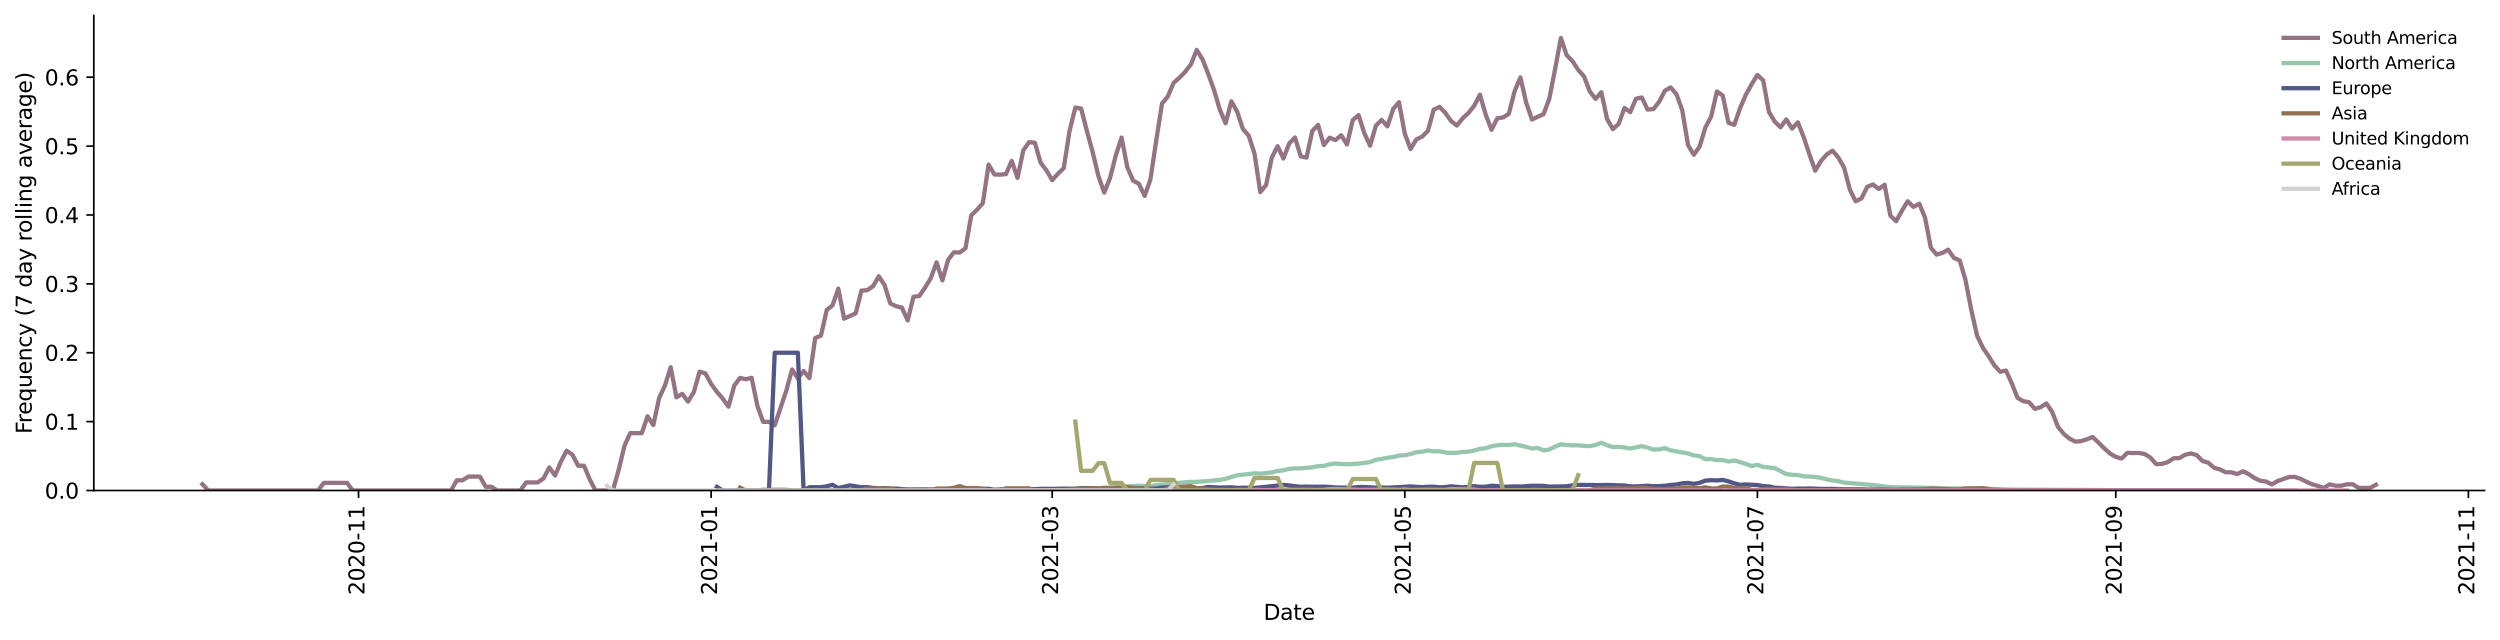 <?xml version="1.0" encoding="utf-8" standalone="no"?>
<!DOCTYPE svg PUBLIC "-//W3C//DTD SVG 1.1//EN"
  "http://www.w3.org/Graphics/SVG/1.1/DTD/svg11.dtd">
<svg height="298.621pt" version="1.1" viewBox="0 0 1166.981 298.621" width="1166.981pt" xmlns="http://www.w3.org/2000/svg" xmlns:xlink="http://www.w3.org/1999/xlink">
 <defs>
  <style type="text/css">*{stroke-linecap:butt;stroke-linejoin:round;}</style>
 </defs>
 <g id="figure_1">
  <g id="patch_1">
   <path d="M 0 298.621 
L 1166.981 298.621 
L 1166.981 0 
L 0 0 
z
" style="fill:#ffffff;"/>
  </g>
  <g id="axes_1">
   <g id="patch_2">
    <path d="M 43.781 228.96 
L 1159.781 228.96 
L 1159.781 7.2 
L 43.781 7.2 
z
" style="fill:#ffffff;"/>
   </g>
   <g id="matplotlib.axis_1">
    <g id="xtick_1">
     <g id="line2d_1">
      <defs>
       <path d="M 0 0 
L 0 3.5 
" id="mc94c28d1e7" style="stroke:#000000;stroke-width:0.8;"/>
      </defs>
      <g>
       <use style="stroke:#000000;stroke-width:0.8;" x="167.362" xlink:href="#mc94c28d1e7" y="228.96"/>
      </g>
     </g>
     <g id="text_1">
      <!-- 2020-11 -->
      <g transform="translate(170.121 277.743)rotate(-90)scale(0.1 -0.1)">
       <defs>
        <path d="M 1228 531 
L 3431 531 
L 3431 0 
L 469 0 
L 469 531 
Q 828 903 1448 1529 
Q 2069 2156 2228 2338 
Q 2531 2678 2651 2914 
Q 2772 3150 2772 3378 
Q 2772 3750 2511 3984 
Q 2250 4219 1831 4219 
Q 1534 4219 1204 4116 
Q 875 4013 500 3803 
L 500 4441 
Q 881 4594 1212 4672 
Q 1544 4750 1819 4750 
Q 2544 4750 2975 4387 
Q 3406 4025 3406 3419 
Q 3406 3131 3298 2873 
Q 3191 2616 2906 2266 
Q 2828 2175 2409 1742 
Q 1991 1309 1228 531 
z
" id="DejaVuSans-32" transform="scale(0.016)"/>
        <path d="M 2034 4250 
Q 1547 4250 1301 3770 
Q 1056 3291 1056 2328 
Q 1056 1369 1301 889 
Q 1547 409 2034 409 
Q 2525 409 2770 889 
Q 3016 1369 3016 2328 
Q 3016 3291 2770 3770 
Q 2525 4250 2034 4250 
z
M 2034 4750 
Q 2819 4750 3233 4129 
Q 3647 3509 3647 2328 
Q 3647 1150 3233 529 
Q 2819 -91 2034 -91 
Q 1250 -91 836 529 
Q 422 1150 422 2328 
Q 422 3509 836 4129 
Q 1250 4750 2034 4750 
z
" id="DejaVuSans-30" transform="scale(0.016)"/>
        <path d="M 313 2009 
L 1997 2009 
L 1997 1497 
L 313 1497 
L 313 2009 
z
" id="DejaVuSans-2d" transform="scale(0.016)"/>
        <path d="M 794 531 
L 1825 531 
L 1825 4091 
L 703 3866 
L 703 4441 
L 1819 4666 
L 2450 4666 
L 2450 531 
L 3481 531 
L 3481 0 
L 794 0 
L 794 531 
z
" id="DejaVuSans-31" transform="scale(0.016)"/>
       </defs>
       <use xlink:href="#DejaVuSans-32"/>
       <use x="63.623" xlink:href="#DejaVuSans-30"/>
       <use x="127.246" xlink:href="#DejaVuSans-32"/>
       <use x="190.869" xlink:href="#DejaVuSans-30"/>
       <use x="254.492" xlink:href="#DejaVuSans-2d"/>
       <use x="290.576" xlink:href="#DejaVuSans-31"/>
       <use x="354.199" xlink:href="#DejaVuSans-31"/>
      </g>
     </g>
    </g>
    <g id="xtick_2">
     <g id="line2d_2">
      <g>
       <use style="stroke:#000000;stroke-width:0.8;" x="331.955" xlink:href="#mc94c28d1e7" y="228.96"/>
      </g>
     </g>
     <g id="text_2">
      <!-- 2021-01 -->
      <g transform="translate(334.715 277.743)rotate(-90)scale(0.1 -0.1)">
       <use xlink:href="#DejaVuSans-32"/>
       <use x="63.623" xlink:href="#DejaVuSans-30"/>
       <use x="127.246" xlink:href="#DejaVuSans-32"/>
       <use x="190.869" xlink:href="#DejaVuSans-31"/>
       <use x="254.492" xlink:href="#DejaVuSans-2d"/>
       <use x="290.576" xlink:href="#DejaVuSans-30"/>
       <use x="354.199" xlink:href="#DejaVuSans-31"/>
      </g>
     </g>
    </g>
    <g id="xtick_3">
     <g id="line2d_3">
      <g>
       <use style="stroke:#000000;stroke-width:0.8;" x="491.153" xlink:href="#mc94c28d1e7" y="228.96"/>
      </g>
     </g>
     <g id="text_3">
      <!-- 2021-03 -->
      <g transform="translate(493.912 277.743)rotate(-90)scale(0.1 -0.1)">
       <defs>
        <path d="M 2597 2516 
Q 3050 2419 3304 2112 
Q 3559 1806 3559 1356 
Q 3559 666 3084 287 
Q 2609 -91 1734 -91 
Q 1441 -91 1130 -33 
Q 819 25 488 141 
L 488 750 
Q 750 597 1062 519 
Q 1375 441 1716 441 
Q 2309 441 2620 675 
Q 2931 909 2931 1356 
Q 2931 1769 2642 2001 
Q 2353 2234 1838 2234 
L 1294 2234 
L 1294 2753 
L 1863 2753 
Q 2328 2753 2575 2939 
Q 2822 3125 2822 3475 
Q 2822 3834 2567 4026 
Q 2313 4219 1838 4219 
Q 1578 4219 1281 4162 
Q 984 4106 628 3988 
L 628 4550 
Q 988 4650 1302 4700 
Q 1616 4750 1894 4750 
Q 2613 4750 3031 4423 
Q 3450 4097 3450 3541 
Q 3450 3153 3228 2886 
Q 3006 2619 2597 2516 
z
" id="DejaVuSans-33" transform="scale(0.016)"/>
       </defs>
       <use xlink:href="#DejaVuSans-32"/>
       <use x="63.623" xlink:href="#DejaVuSans-30"/>
       <use x="127.246" xlink:href="#DejaVuSans-32"/>
       <use x="190.869" xlink:href="#DejaVuSans-31"/>
       <use x="254.492" xlink:href="#DejaVuSans-2d"/>
       <use x="290.576" xlink:href="#DejaVuSans-30"/>
       <use x="354.199" xlink:href="#DejaVuSans-33"/>
      </g>
     </g>
    </g>
    <g id="xtick_4">
     <g id="line2d_4">
      <g>
       <use style="stroke:#000000;stroke-width:0.8;" x="655.746" xlink:href="#mc94c28d1e7" y="228.96"/>
      </g>
     </g>
     <g id="text_4">
      <!-- 2021-05 -->
      <g transform="translate(658.506 277.743)rotate(-90)scale(0.1 -0.1)">
       <defs>
        <path d="M 691 4666 
L 3169 4666 
L 3169 4134 
L 1269 4134 
L 1269 2991 
Q 1406 3038 1543 3061 
Q 1681 3084 1819 3084 
Q 2600 3084 3056 2656 
Q 3513 2228 3513 1497 
Q 3513 744 3044 326 
Q 2575 -91 1722 -91 
Q 1428 -91 1123 -41 
Q 819 9 494 109 
L 494 744 
Q 775 591 1075 516 
Q 1375 441 1709 441 
Q 2250 441 2565 725 
Q 2881 1009 2881 1497 
Q 2881 1984 2565 2268 
Q 2250 2553 1709 2553 
Q 1456 2553 1204 2497 
Q 953 2441 691 2322 
L 691 4666 
z
" id="DejaVuSans-35" transform="scale(0.016)"/>
       </defs>
       <use xlink:href="#DejaVuSans-32"/>
       <use x="63.623" xlink:href="#DejaVuSans-30"/>
       <use x="127.246" xlink:href="#DejaVuSans-32"/>
       <use x="190.869" xlink:href="#DejaVuSans-31"/>
       <use x="254.492" xlink:href="#DejaVuSans-2d"/>
       <use x="290.576" xlink:href="#DejaVuSans-30"/>
       <use x="354.199" xlink:href="#DejaVuSans-35"/>
      </g>
     </g>
    </g>
    <g id="xtick_5">
     <g id="line2d_5">
      <g>
       <use style="stroke:#000000;stroke-width:0.8;" x="820.34" xlink:href="#mc94c28d1e7" y="228.96"/>
      </g>
     </g>
     <g id="text_5">
      <!-- 2021-07 -->
      <g transform="translate(823.1 277.743)rotate(-90)scale(0.1 -0.1)">
       <defs>
        <path d="M 525 4666 
L 3525 4666 
L 3525 4397 
L 1831 0 
L 1172 0 
L 2766 4134 
L 525 4134 
L 525 4666 
z
" id="DejaVuSans-37" transform="scale(0.016)"/>
       </defs>
       <use xlink:href="#DejaVuSans-32"/>
       <use x="63.623" xlink:href="#DejaVuSans-30"/>
       <use x="127.246" xlink:href="#DejaVuSans-32"/>
       <use x="190.869" xlink:href="#DejaVuSans-31"/>
       <use x="254.492" xlink:href="#DejaVuSans-2d"/>
       <use x="290.576" xlink:href="#DejaVuSans-30"/>
       <use x="354.199" xlink:href="#DejaVuSans-37"/>
      </g>
     </g>
    </g>
    <g id="xtick_6">
     <g id="line2d_6">
      <g>
       <use style="stroke:#000000;stroke-width:0.8;" x="987.632" xlink:href="#mc94c28d1e7" y="228.96"/>
      </g>
     </g>
     <g id="text_6">
      <!-- 2021-09 -->
      <g transform="translate(990.392 277.743)rotate(-90)scale(0.1 -0.1)">
       <defs>
        <path d="M 703 97 
L 703 672 
Q 941 559 1184 500 
Q 1428 441 1663 441 
Q 2288 441 2617 861 
Q 2947 1281 2994 2138 
Q 2813 1869 2534 1725 
Q 2256 1581 1919 1581 
Q 1219 1581 811 2004 
Q 403 2428 403 3163 
Q 403 3881 828 4315 
Q 1253 4750 1959 4750 
Q 2769 4750 3195 4129 
Q 3622 3509 3622 2328 
Q 3622 1225 3098 567 
Q 2575 -91 1691 -91 
Q 1453 -91 1209 -44 
Q 966 3 703 97 
z
M 1959 2075 
Q 2384 2075 2632 2365 
Q 2881 2656 2881 3163 
Q 2881 3666 2632 3958 
Q 2384 4250 1959 4250 
Q 1534 4250 1286 3958 
Q 1038 3666 1038 3163 
Q 1038 2656 1286 2365 
Q 1534 2075 1959 2075 
z
" id="DejaVuSans-39" transform="scale(0.016)"/>
       </defs>
       <use xlink:href="#DejaVuSans-32"/>
       <use x="63.623" xlink:href="#DejaVuSans-30"/>
       <use x="127.246" xlink:href="#DejaVuSans-32"/>
       <use x="190.869" xlink:href="#DejaVuSans-31"/>
       <use x="254.492" xlink:href="#DejaVuSans-2d"/>
       <use x="290.576" xlink:href="#DejaVuSans-30"/>
       <use x="354.199" xlink:href="#DejaVuSans-39"/>
      </g>
     </g>
    </g>
    <g id="xtick_7">
     <g id="line2d_7">
      <g>
       <use style="stroke:#000000;stroke-width:0.8;" x="1152.226" xlink:href="#mc94c28d1e7" y="228.96"/>
      </g>
     </g>
     <g id="text_7">
      <!-- 2021-11 -->
      <g transform="translate(1154.985 277.743)rotate(-90)scale(0.1 -0.1)">
       <use xlink:href="#DejaVuSans-32"/>
       <use x="63.623" xlink:href="#DejaVuSans-30"/>
       <use x="127.246" xlink:href="#DejaVuSans-32"/>
       <use x="190.869" xlink:href="#DejaVuSans-31"/>
       <use x="254.492" xlink:href="#DejaVuSans-2d"/>
       <use x="290.576" xlink:href="#DejaVuSans-31"/>
       <use x="354.199" xlink:href="#DejaVuSans-31"/>
      </g>
     </g>
    </g>
    <g id="text_8">
     <!-- Date -->
     <g transform="translate(589.83 289.341)scale(0.1 -0.1)">
      <defs>
       <path d="M 1259 4147 
L 1259 519 
L 2022 519 
Q 2988 519 3436 956 
Q 3884 1394 3884 2338 
Q 3884 3275 3436 3711 
Q 2988 4147 2022 4147 
L 1259 4147 
z
M 628 4666 
L 1925 4666 
Q 3281 4666 3915 4102 
Q 4550 3538 4550 2338 
Q 4550 1131 3912 565 
Q 3275 0 1925 0 
L 628 0 
L 628 4666 
z
" id="DejaVuSans-44" transform="scale(0.016)"/>
       <path d="M 2194 1759 
Q 1497 1759 1228 1600 
Q 959 1441 959 1056 
Q 959 750 1161 570 
Q 1363 391 1709 391 
Q 2188 391 2477 730 
Q 2766 1069 2766 1631 
L 2766 1759 
L 2194 1759 
z
M 3341 1997 
L 3341 0 
L 2766 0 
L 2766 531 
Q 2569 213 2275 61 
Q 1981 -91 1556 -91 
Q 1019 -91 701 211 
Q 384 513 384 1019 
Q 384 1609 779 1909 
Q 1175 2209 1959 2209 
L 2766 2209 
L 2766 2266 
Q 2766 2663 2505 2880 
Q 2244 3097 1772 3097 
Q 1472 3097 1187 3025 
Q 903 2953 641 2809 
L 641 3341 
Q 956 3463 1253 3523 
Q 1550 3584 1831 3584 
Q 2591 3584 2966 3190 
Q 3341 2797 3341 1997 
z
" id="DejaVuSans-61" transform="scale(0.016)"/>
       <path d="M 1172 4494 
L 1172 3500 
L 2356 3500 
L 2356 3053 
L 1172 3053 
L 1172 1153 
Q 1172 725 1289 603 
Q 1406 481 1766 481 
L 2356 481 
L 2356 0 
L 1766 0 
Q 1100 0 847 248 
Q 594 497 594 1153 
L 594 3053 
L 172 3053 
L 172 3500 
L 594 3500 
L 594 4494 
L 1172 4494 
z
" id="DejaVuSans-74" transform="scale(0.016)"/>
       <path d="M 3597 1894 
L 3597 1613 
L 953 1613 
Q 991 1019 1311 708 
Q 1631 397 2203 397 
Q 2534 397 2845 478 
Q 3156 559 3463 722 
L 3463 178 
Q 3153 47 2828 -22 
Q 2503 -91 2169 -91 
Q 1331 -91 842 396 
Q 353 884 353 1716 
Q 353 2575 817 3079 
Q 1281 3584 2069 3584 
Q 2775 3584 3186 3129 
Q 3597 2675 3597 1894 
z
M 3022 2063 
Q 3016 2534 2758 2815 
Q 2500 3097 2075 3097 
Q 1594 3097 1305 2825 
Q 1016 2553 972 2059 
L 3022 2063 
z
" id="DejaVuSans-65" transform="scale(0.016)"/>
      </defs>
      <use xlink:href="#DejaVuSans-44"/>
      <use x="77.002" xlink:href="#DejaVuSans-61"/>
      <use x="138.281" xlink:href="#DejaVuSans-74"/>
      <use x="177.49" xlink:href="#DejaVuSans-65"/>
     </g>
    </g>
   </g>
   <g id="matplotlib.axis_2">
    <g id="ytick_1">
     <g id="line2d_8">
      <defs>
       <path d="M 0 0 
L -3.5 0 
" id="m9fdba88cab" style="stroke:#000000;stroke-width:0.8;"/>
      </defs>
      <g>
       <use style="stroke:#000000;stroke-width:0.8;" x="43.781" xlink:href="#m9fdba88cab" y="228.96"/>
      </g>
     </g>
     <g id="text_9">
      <!-- 0.0 -->
      <g transform="translate(20.878 232.759)scale(0.1 -0.1)">
       <defs>
        <path d="M 684 794 
L 1344 794 
L 1344 0 
L 684 0 
L 684 794 
z
" id="DejaVuSans-2e" transform="scale(0.016)"/>
       </defs>
       <use xlink:href="#DejaVuSans-30"/>
       <use x="63.623" xlink:href="#DejaVuSans-2e"/>
       <use x="95.41" xlink:href="#DejaVuSans-30"/>
      </g>
     </g>
    </g>
    <g id="ytick_2">
     <g id="line2d_9">
      <g>
       <use style="stroke:#000000;stroke-width:0.8;" x="43.781" xlink:href="#m9fdba88cab" y="196.807"/>
      </g>
     </g>
     <g id="text_10">
      <!-- 0.1 -->
      <g transform="translate(20.878 200.607)scale(0.1 -0.1)">
       <use xlink:href="#DejaVuSans-30"/>
       <use x="63.623" xlink:href="#DejaVuSans-2e"/>
       <use x="95.41" xlink:href="#DejaVuSans-31"/>
      </g>
     </g>
    </g>
    <g id="ytick_3">
     <g id="line2d_10">
      <g>
       <use style="stroke:#000000;stroke-width:0.8;" x="43.781" xlink:href="#m9fdba88cab" y="164.655"/>
      </g>
     </g>
     <g id="text_11">
      <!-- 0.2 -->
      <g transform="translate(20.878 168.454)scale(0.1 -0.1)">
       <use xlink:href="#DejaVuSans-30"/>
       <use x="63.623" xlink:href="#DejaVuSans-2e"/>
       <use x="95.41" xlink:href="#DejaVuSans-32"/>
      </g>
     </g>
    </g>
    <g id="ytick_4">
     <g id="line2d_11">
      <g>
       <use style="stroke:#000000;stroke-width:0.8;" x="43.781" xlink:href="#m9fdba88cab" y="132.502"/>
      </g>
     </g>
     <g id="text_12">
      <!-- 0.3 -->
      <g transform="translate(20.878 136.302)scale(0.1 -0.1)">
       <use xlink:href="#DejaVuSans-30"/>
       <use x="63.623" xlink:href="#DejaVuSans-2e"/>
       <use x="95.41" xlink:href="#DejaVuSans-33"/>
      </g>
     </g>
    </g>
    <g id="ytick_5">
     <g id="line2d_12">
      <g>
       <use style="stroke:#000000;stroke-width:0.8;" x="43.781" xlink:href="#m9fdba88cab" y="100.35"/>
      </g>
     </g>
     <g id="text_13">
      <!-- 0.4 -->
      <g transform="translate(20.878 104.149)scale(0.1 -0.1)">
       <defs>
        <path d="M 2419 4116 
L 825 1625 
L 2419 1625 
L 2419 4116 
z
M 2253 4666 
L 3047 4666 
L 3047 1625 
L 3713 1625 
L 3713 1100 
L 3047 1100 
L 3047 0 
L 2419 0 
L 2419 1100 
L 313 1100 
L 313 1709 
L 2253 4666 
z
" id="DejaVuSans-34" transform="scale(0.016)"/>
       </defs>
       <use xlink:href="#DejaVuSans-30"/>
       <use x="63.623" xlink:href="#DejaVuSans-2e"/>
       <use x="95.41" xlink:href="#DejaVuSans-34"/>
      </g>
     </g>
    </g>
    <g id="ytick_6">
     <g id="line2d_13">
      <g>
       <use style="stroke:#000000;stroke-width:0.8;" x="43.781" xlink:href="#m9fdba88cab" y="68.197"/>
      </g>
     </g>
     <g id="text_14">
      <!-- 0.5 -->
      <g transform="translate(20.878 71.997)scale(0.1 -0.1)">
       <use xlink:href="#DejaVuSans-30"/>
       <use x="63.623" xlink:href="#DejaVuSans-2e"/>
       <use x="95.41" xlink:href="#DejaVuSans-35"/>
      </g>
     </g>
    </g>
    <g id="ytick_7">
     <g id="line2d_14">
      <g>
       <use style="stroke:#000000;stroke-width:0.8;" x="43.781" xlink:href="#m9fdba88cab" y="36.045"/>
      </g>
     </g>
     <g id="text_15">
      <!-- 0.6 -->
      <g transform="translate(20.878 39.844)scale(0.1 -0.1)">
       <defs>
        <path d="M 2113 2584 
Q 1688 2584 1439 2293 
Q 1191 2003 1191 1497 
Q 1191 994 1439 701 
Q 1688 409 2113 409 
Q 2538 409 2786 701 
Q 3034 994 3034 1497 
Q 3034 2003 2786 2293 
Q 2538 2584 2113 2584 
z
M 3366 4563 
L 3366 3988 
Q 3128 4100 2886 4159 
Q 2644 4219 2406 4219 
Q 1781 4219 1451 3797 
Q 1122 3375 1075 2522 
Q 1259 2794 1537 2939 
Q 1816 3084 2150 3084 
Q 2853 3084 3261 2657 
Q 3669 2231 3669 1497 
Q 3669 778 3244 343 
Q 2819 -91 2113 -91 
Q 1303 -91 875 529 
Q 447 1150 447 2328 
Q 447 3434 972 4092 
Q 1497 4750 2381 4750 
Q 2619 4750 2861 4703 
Q 3103 4656 3366 4563 
z
" id="DejaVuSans-36" transform="scale(0.016)"/>
       </defs>
       <use xlink:href="#DejaVuSans-30"/>
       <use x="63.623" xlink:href="#DejaVuSans-2e"/>
       <use x="95.41" xlink:href="#DejaVuSans-36"/>
      </g>
     </g>
    </g>
    <g id="text_16">
     <!-- Frequency (7 day rolling average) -->
     <g transform="translate(14.798 202.529)rotate(-90)scale(0.1 -0.1)">
      <defs>
       <path d="M 628 4666 
L 3309 4666 
L 3309 4134 
L 1259 4134 
L 1259 2759 
L 3109 2759 
L 3109 2228 
L 1259 2228 
L 1259 0 
L 628 0 
L 628 4666 
z
" id="DejaVuSans-46" transform="scale(0.016)"/>
       <path d="M 2631 2963 
Q 2534 3019 2420 3045 
Q 2306 3072 2169 3072 
Q 1681 3072 1420 2755 
Q 1159 2438 1159 1844 
L 1159 0 
L 581 0 
L 581 3500 
L 1159 3500 
L 1159 2956 
Q 1341 3275 1631 3429 
Q 1922 3584 2338 3584 
Q 2397 3584 2469 3576 
Q 2541 3569 2628 3553 
L 2631 2963 
z
" id="DejaVuSans-72" transform="scale(0.016)"/>
       <path d="M 947 1747 
Q 947 1113 1208 752 
Q 1469 391 1925 391 
Q 2381 391 2643 752 
Q 2906 1113 2906 1747 
Q 2906 2381 2643 2742 
Q 2381 3103 1925 3103 
Q 1469 3103 1208 2742 
Q 947 2381 947 1747 
z
M 2906 525 
Q 2725 213 2448 61 
Q 2172 -91 1784 -91 
Q 1150 -91 751 415 
Q 353 922 353 1747 
Q 353 2572 751 3078 
Q 1150 3584 1784 3584 
Q 2172 3584 2448 3432 
Q 2725 3281 2906 2969 
L 2906 3500 
L 3481 3500 
L 3481 -1331 
L 2906 -1331 
L 2906 525 
z
" id="DejaVuSans-71" transform="scale(0.016)"/>
       <path d="M 544 1381 
L 544 3500 
L 1119 3500 
L 1119 1403 
Q 1119 906 1312 657 
Q 1506 409 1894 409 
Q 2359 409 2629 706 
Q 2900 1003 2900 1516 
L 2900 3500 
L 3475 3500 
L 3475 0 
L 2900 0 
L 2900 538 
Q 2691 219 2414 64 
Q 2138 -91 1772 -91 
Q 1169 -91 856 284 
Q 544 659 544 1381 
z
M 1991 3584 
L 1991 3584 
z
" id="DejaVuSans-75" transform="scale(0.016)"/>
       <path d="M 3513 2113 
L 3513 0 
L 2938 0 
L 2938 2094 
Q 2938 2591 2744 2837 
Q 2550 3084 2163 3084 
Q 1697 3084 1428 2787 
Q 1159 2491 1159 1978 
L 1159 0 
L 581 0 
L 581 3500 
L 1159 3500 
L 1159 2956 
Q 1366 3272 1645 3428 
Q 1925 3584 2291 3584 
Q 2894 3584 3203 3211 
Q 3513 2838 3513 2113 
z
" id="DejaVuSans-6e" transform="scale(0.016)"/>
       <path d="M 3122 3366 
L 3122 2828 
Q 2878 2963 2633 3030 
Q 2388 3097 2138 3097 
Q 1578 3097 1268 2742 
Q 959 2388 959 1747 
Q 959 1106 1268 751 
Q 1578 397 2138 397 
Q 2388 397 2633 464 
Q 2878 531 3122 666 
L 3122 134 
Q 2881 22 2623 -34 
Q 2366 -91 2075 -91 
Q 1284 -91 818 406 
Q 353 903 353 1747 
Q 353 2603 823 3093 
Q 1294 3584 2113 3584 
Q 2378 3584 2631 3529 
Q 2884 3475 3122 3366 
z
" id="DejaVuSans-63" transform="scale(0.016)"/>
       <path d="M 2059 -325 
Q 1816 -950 1584 -1140 
Q 1353 -1331 966 -1331 
L 506 -1331 
L 506 -850 
L 844 -850 
Q 1081 -850 1212 -737 
Q 1344 -625 1503 -206 
L 1606 56 
L 191 3500 
L 800 3500 
L 1894 763 
L 2988 3500 
L 3597 3500 
L 2059 -325 
z
" id="DejaVuSans-79" transform="scale(0.016)"/>
       <path id="DejaVuSans-20" transform="scale(0.016)"/>
       <path d="M 1984 4856 
Q 1566 4138 1362 3434 
Q 1159 2731 1159 2009 
Q 1159 1288 1364 580 
Q 1569 -128 1984 -844 
L 1484 -844 
Q 1016 -109 783 600 
Q 550 1309 550 2009 
Q 550 2706 781 3412 
Q 1013 4119 1484 4856 
L 1984 4856 
z
" id="DejaVuSans-28" transform="scale(0.016)"/>
       <path d="M 2906 2969 
L 2906 4863 
L 3481 4863 
L 3481 0 
L 2906 0 
L 2906 525 
Q 2725 213 2448 61 
Q 2172 -91 1784 -91 
Q 1150 -91 751 415 
Q 353 922 353 1747 
Q 353 2572 751 3078 
Q 1150 3584 1784 3584 
Q 2172 3584 2448 3432 
Q 2725 3281 2906 2969 
z
M 947 1747 
Q 947 1113 1208 752 
Q 1469 391 1925 391 
Q 2381 391 2643 752 
Q 2906 1113 2906 1747 
Q 2906 2381 2643 2742 
Q 2381 3103 1925 3103 
Q 1469 3103 1208 2742 
Q 947 2381 947 1747 
z
" id="DejaVuSans-64" transform="scale(0.016)"/>
       <path d="M 1959 3097 
Q 1497 3097 1228 2736 
Q 959 2375 959 1747 
Q 959 1119 1226 758 
Q 1494 397 1959 397 
Q 2419 397 2687 759 
Q 2956 1122 2956 1747 
Q 2956 2369 2687 2733 
Q 2419 3097 1959 3097 
z
M 1959 3584 
Q 2709 3584 3137 3096 
Q 3566 2609 3566 1747 
Q 3566 888 3137 398 
Q 2709 -91 1959 -91 
Q 1206 -91 779 398 
Q 353 888 353 1747 
Q 353 2609 779 3096 
Q 1206 3584 1959 3584 
z
" id="DejaVuSans-6f" transform="scale(0.016)"/>
       <path d="M 603 4863 
L 1178 4863 
L 1178 0 
L 603 0 
L 603 4863 
z
" id="DejaVuSans-6c" transform="scale(0.016)"/>
       <path d="M 603 3500 
L 1178 3500 
L 1178 0 
L 603 0 
L 603 3500 
z
M 603 4863 
L 1178 4863 
L 1178 4134 
L 603 4134 
L 603 4863 
z
" id="DejaVuSans-69" transform="scale(0.016)"/>
       <path d="M 2906 1791 
Q 2906 2416 2648 2759 
Q 2391 3103 1925 3103 
Q 1463 3103 1205 2759 
Q 947 2416 947 1791 
Q 947 1169 1205 825 
Q 1463 481 1925 481 
Q 2391 481 2648 825 
Q 2906 1169 2906 1791 
z
M 3481 434 
Q 3481 -459 3084 -895 
Q 2688 -1331 1869 -1331 
Q 1566 -1331 1297 -1286 
Q 1028 -1241 775 -1147 
L 775 -588 
Q 1028 -725 1275 -790 
Q 1522 -856 1778 -856 
Q 2344 -856 2625 -561 
Q 2906 -266 2906 331 
L 2906 616 
Q 2728 306 2450 153 
Q 2172 0 1784 0 
Q 1141 0 747 490 
Q 353 981 353 1791 
Q 353 2603 747 3093 
Q 1141 3584 1784 3584 
Q 2172 3584 2450 3431 
Q 2728 3278 2906 2969 
L 2906 3500 
L 3481 3500 
L 3481 434 
z
" id="DejaVuSans-67" transform="scale(0.016)"/>
       <path d="M 191 3500 
L 800 3500 
L 1894 563 
L 2988 3500 
L 3597 3500 
L 2284 0 
L 1503 0 
L 191 3500 
z
" id="DejaVuSans-76" transform="scale(0.016)"/>
       <path d="M 513 4856 
L 1013 4856 
Q 1481 4119 1714 3412 
Q 1947 2706 1947 2009 
Q 1947 1309 1714 600 
Q 1481 -109 1013 -844 
L 513 -844 
Q 928 -128 1133 580 
Q 1338 1288 1338 2009 
Q 1338 2731 1133 3434 
Q 928 4138 513 4856 
z
" id="DejaVuSans-29" transform="scale(0.016)"/>
      </defs>
      <use xlink:href="#DejaVuSans-46"/>
      <use x="50.27" xlink:href="#DejaVuSans-72"/>
      <use x="89.133" xlink:href="#DejaVuSans-65"/>
      <use x="150.656" xlink:href="#DejaVuSans-71"/>
      <use x="214.133" xlink:href="#DejaVuSans-75"/>
      <use x="277.512" xlink:href="#DejaVuSans-65"/>
      <use x="339.035" xlink:href="#DejaVuSans-6e"/>
      <use x="402.414" xlink:href="#DejaVuSans-63"/>
      <use x="457.395" xlink:href="#DejaVuSans-79"/>
      <use x="516.574" xlink:href="#DejaVuSans-20"/>
      <use x="548.361" xlink:href="#DejaVuSans-28"/>
      <use x="587.375" xlink:href="#DejaVuSans-37"/>
      <use x="650.998" xlink:href="#DejaVuSans-20"/>
      <use x="682.785" xlink:href="#DejaVuSans-64"/>
      <use x="746.262" xlink:href="#DejaVuSans-61"/>
      <use x="807.541" xlink:href="#DejaVuSans-79"/>
      <use x="866.721" xlink:href="#DejaVuSans-20"/>
      <use x="898.508" xlink:href="#DejaVuSans-72"/>
      <use x="937.371" xlink:href="#DejaVuSans-6f"/>
      <use x="998.553" xlink:href="#DejaVuSans-6c"/>
      <use x="1026.336" xlink:href="#DejaVuSans-6c"/>
      <use x="1054.119" xlink:href="#DejaVuSans-69"/>
      <use x="1081.902" xlink:href="#DejaVuSans-6e"/>
      <use x="1145.281" xlink:href="#DejaVuSans-67"/>
      <use x="1208.758" xlink:href="#DejaVuSans-20"/>
      <use x="1240.545" xlink:href="#DejaVuSans-61"/>
      <use x="1301.824" xlink:href="#DejaVuSans-76"/>
      <use x="1361.004" xlink:href="#DejaVuSans-65"/>
      <use x="1422.527" xlink:href="#DejaVuSans-72"/>
      <use x="1463.641" xlink:href="#DejaVuSans-61"/>
      <use x="1524.92" xlink:href="#DejaVuSans-67"/>
      <use x="1588.396" xlink:href="#DejaVuSans-65"/>
      <use x="1649.92" xlink:href="#DejaVuSans-29"/>
     </g>
    </g>
   </g>
   <g id="line2d_15">
    <path clip-path="url(#p1cd75c9447)" d="M 94.509 226.037 
L 97.207 228.96 
L 148.474 228.96 
L 151.172 225.387 
L 161.965 225.387 
L 164.663 228.96 
L 210.534 228.96 
L 213.232 224.197 
L 215.93 224.197 
L 218.628 222.459 
L 224.025 222.459 
L 226.723 227.222 
L 229.421 227.222 
L 232.12 228.96 
L 242.913 228.96 
L 245.611 225.177 
L 251.008 225.177 
L 253.706 223.34 
L 256.404 218.196 
L 259.102 221.978 
L 261.801 215.548 
L 264.499 210.403 
L 267.197 212.241 
L 269.895 217.385 
L 272.594 217.385 
L 275.292 223.816 
L 277.99 228.96 
L 286.085 228.96 
L 288.783 219.383 
L 291.481 208.129 
L 294.18 202.175 
L 299.576 202.175 
L 302.274 194.314 
L 304.973 198.422 
L 307.671 185.827 
L 310.369 179.981 
L 313.068 171.407 
L 315.766 185.461 
L 318.464 183.837 
L 321.162 187.487 
L 323.861 183.081 
L 326.559 173.482 
L 329.257 174.294 
L 331.955 179.205 
L 334.654 182.921 
L 337.352 186.028 
L 340.05 189.827 
L 342.748 179.977 
L 345.447 176.415 
L 348.145 177.028 
L 350.843 176.331 
L 353.541 189.444 
L 356.24 196.92 
L 358.938 196.92 
L 361.636 198.502 
L 367.033 182.354 
L 369.731 172.461 
L 372.429 176.625 
L 375.127 173.167 
L 377.826 176.485 
L 380.524 157.842 
L 383.222 156.605 
L 385.921 144.678 
L 388.619 142.548 
L 391.317 134.718 
L 394.015 148.751 
L 399.412 146.257 
L 402.11 135.67 
L 404.808 135.435 
L 407.507 133.645 
L 410.205 128.96 
L 412.903 133.103 
L 415.601 141.687 
L 418.3 142.938 
L 420.998 143.604 
L 423.696 149.575 
L 426.394 138.541 
L 429.093 138.197 
L 431.791 134.267 
L 434.489 129.808 
L 437.187 122.459 
L 439.886 130.903 
L 442.584 121.277 
L 445.282 117.765 
L 447.98 117.892 
L 450.679 115.895 
L 453.377 100.515 
L 456.075 97.901 
L 458.774 94.851 
L 461.472 76.822 
L 464.17 81.452 
L 466.868 81.528 
L 469.567 81.274 
L 472.265 75.102 
L 474.963 83.038 
L 477.661 70.234 
L 480.36 66.357 
L 483.058 66.626 
L 485.756 75.972 
L 488.454 79.462 
L 491.153 84.104 
L 493.851 81.089 
L 496.549 78.467 
L 499.247 61.179 
L 501.946 50.219 
L 504.644 50.686 
L 507.342 61.079 
L 510.04 70.995 
L 512.739 82.166 
L 515.437 89.906 
L 518.135 83.16 
L 520.833 72.625 
L 523.532 64.217 
L 526.23 78.081 
L 528.928 84.264 
L 531.627 85.8 
L 534.325 91.431 
L 537.023 83.721 
L 539.721 65.594 
L 542.42 48.334 
L 545.118 45.042 
L 547.816 38.696 
L 550.514 36.308 
L 553.213 33.546 
L 555.911 30.024 
L 558.609 23.301 
L 561.307 27.681 
L 564.006 34.575 
L 566.704 42.065 
L 569.402 51.203 
L 572.1 57.504 
L 574.799 47.275 
L 577.497 52.16 
L 580.195 60.248 
L 582.893 63.351 
L 585.592 71.703 
L 588.29 89.654 
L 590.988 86.411 
L 593.686 73.487 
L 596.385 68.238 
L 599.083 74.001 
L 601.781 66.982 
L 604.48 64.169 
L 607.178 72.981 
L 609.876 73.561 
L 612.574 61.135 
L 615.273 58.323 
L 617.971 67.718 
L 620.669 64.266 
L 623.367 65.4 
L 626.066 63.126 
L 628.764 67.424 
L 631.462 56.072 
L 634.16 53.724 
L 636.859 62.166 
L 639.557 68.012 
L 642.255 58.676 
L 644.953 55.963 
L 647.652 58.969 
L 650.35 50.846 
L 653.048 47.709 
L 655.746 62.406 
L 658.445 69.559 
L 661.143 65.07 
L 663.841 63.769 
L 666.539 61.118 
L 669.238 51.207 
L 671.936 49.879 
L 674.634 52.631 
L 677.333 56.48 
L 680.031 58.602 
L 682.729 55.256 
L 685.427 52.76 
L 688.126 49.395 
L 690.824 44.205 
L 693.522 53.515 
L 696.22 60.582 
L 698.919 55.243 
L 701.617 54.81 
L 704.315 53.137 
L 707.013 42.566 
L 709.712 36.135 
L 712.41 47.905 
L 715.108 55.806 
L 717.806 54.485 
L 720.505 53.321 
L 723.203 46.085 
L 725.901 32.285 
L 728.599 17.76 
L 731.298 25.72 
L 733.996 28.513 
L 736.694 32.613 
L 739.392 35.654 
L 742.091 42.66 
L 744.789 46.163 
L 747.487 43.055 
L 750.186 55.567 
L 752.884 60.292 
L 755.582 57.812 
L 758.28 50.391 
L 760.979 52.336 
L 763.677 46.069 
L 766.375 45.496 
L 769.073 51.12 
L 771.772 50.916 
L 774.47 47.527 
L 777.168 42.324 
L 779.866 40.816 
L 782.565 43.981 
L 785.263 51.468 
L 787.961 67.714 
L 790.659 72.25 
L 793.358 68.438 
L 796.056 59.513 
L 798.754 54.4 
L 801.452 42.705 
L 804.151 44.594 
L 806.849 57.308 
L 809.547 58.274 
L 812.245 50.484 
L 814.944 44.227 
L 817.642 39.36 
L 820.34 34.999 
L 823.039 37.484 
L 825.737 52.264 
L 828.435 56.768 
L 831.133 59.404 
L 833.832 55.752 
L 836.53 60.043 
L 839.228 57.096 
L 841.926 63.953 
L 844.625 72.065 
L 847.323 79.675 
L 850.021 75.157 
L 852.719 72.09 
L 855.418 70.335 
L 858.116 73.501 
L 860.814 78.285 
L 863.512 88.553 
L 866.211 93.962 
L 868.909 92.635 
L 871.607 87.2 
L 874.305 86.132 
L 877.004 88.208 
L 879.702 86.241 
L 882.4 100.641 
L 885.098 103.275 
L 887.797 98.391 
L 890.495 93.934 
L 893.193 96.573 
L 895.892 95.084 
L 898.59 101.552 
L 901.288 115.602 
L 903.986 118.843 
L 906.685 118.068 
L 909.383 116.545 
L 912.081 120.386 
L 914.779 121.574 
L 917.478 130.669 
L 920.176 144.638 
L 922.874 156.633 
L 925.572 162.276 
L 928.271 166.286 
L 930.969 170.582 
L 933.667 173.558 
L 936.365 172.974 
L 939.064 178.872 
L 941.762 185.73 
L 944.46 187.285 
L 947.158 187.727 
L 949.857 190.851 
L 952.555 190.07 
L 955.253 188.329 
L 957.951 192.317 
L 960.65 199.271 
L 963.348 202.521 
L 966.046 204.756 
L 968.745 206.148 
L 971.443 205.928 
L 974.141 205.044 
L 976.839 204.004 
L 979.538 206.551 
L 982.236 209.275 
L 984.934 211.678 
L 987.632 213.282 
L 990.331 214.037 
L 993.029 211.376 
L 995.727 211.474 
L 998.425 211.432 
L 1001.124 211.943 
L 1003.822 213.628 
L 1006.52 216.661 
L 1009.218 216.55 
L 1011.917 215.695 
L 1014.615 213.917 
L 1017.313 213.841 
L 1020.011 212.29 
L 1022.71 211.662 
L 1025.408 212.439 
L 1028.106 215.17 
L 1030.804 215.969 
L 1033.503 218.355 
L 1036.201 219.097 
L 1038.899 220.439 
L 1041.597 220.441 
L 1044.296 221.279 
L 1046.994 219.981 
L 1049.692 221.31 
L 1052.391 223.155 
L 1055.089 224.408 
L 1057.787 224.793 
L 1060.485 226.114 
L 1063.184 224.54 
L 1068.58 222.64 
L 1071.278 222.633 
L 1073.977 223.556 
L 1076.675 224.896 
L 1079.373 226.109 
L 1082.071 226.853 
L 1084.77 227.771 
L 1087.468 226.079 
L 1090.166 226.732 
L 1092.864 226.732 
L 1095.563 226.054 
L 1098.261 226.054 
L 1100.959 227.747 
L 1106.356 227.747 
L 1109.054 226.281 
L 1109.054 226.281 
" style="fill:none;stroke:#947383;stroke-linecap:square;stroke-width:2;"/>
   </g>
   <g id="line2d_16">
    <path clip-path="url(#p1cd75c9447)" d="M 364.334 228.873 
L 372.429 228.96 
L 377.826 228.865 
L 385.921 228.805 
L 391.317 228.9 
L 402.11 228.935 
L 412.903 228.911 
L 423.696 228.937 
L 445.282 228.807 
L 450.679 228.847 
L 456.075 228.811 
L 474.963 228.725 
L 480.36 228.494 
L 485.756 228.43 
L 488.454 228.302 
L 491.153 228.353 
L 496.549 227.949 
L 504.644 227.932 
L 510.04 228.137 
L 512.739 227.995 
L 515.437 227.996 
L 520.833 227.407 
L 523.532 226.985 
L 526.23 227.054 
L 531.627 226.703 
L 537.023 227.022 
L 539.721 226.49 
L 547.816 225.625 
L 553.213 225.112 
L 555.911 224.938 
L 558.609 224.931 
L 564.006 224.529 
L 569.402 224.045 
L 572.1 223.495 
L 577.497 221.863 
L 585.592 220.964 
L 588.29 221.11 
L 593.686 220.522 
L 596.385 219.868 
L 599.083 219.519 
L 601.781 218.875 
L 604.48 218.618 
L 607.178 218.623 
L 612.574 218.13 
L 615.273 217.615 
L 617.971 217.479 
L 620.669 216.697 
L 623.367 216.365 
L 628.764 216.749 
L 634.16 216.413 
L 639.557 215.696 
L 642.255 214.631 
L 644.953 214.22 
L 647.652 213.655 
L 650.35 213.35 
L 653.048 212.611 
L 655.746 212.498 
L 658.445 211.938 
L 661.143 211.117 
L 663.841 210.86 
L 666.539 210.304 
L 669.238 210.706 
L 671.936 210.624 
L 674.634 211.225 
L 677.333 211.433 
L 680.031 211.344 
L 682.729 210.98 
L 685.427 210.821 
L 688.126 210.33 
L 690.824 209.503 
L 693.522 209.247 
L 696.22 208.27 
L 698.919 207.836 
L 701.617 207.617 
L 704.315 207.74 
L 707.013 207.357 
L 712.41 208.624 
L 715.108 209.357 
L 717.806 209.091 
L 720.505 210.242 
L 723.203 209.823 
L 725.901 208.482 
L 728.599 207.376 
L 731.298 207.732 
L 733.996 207.891 
L 736.694 207.886 
L 739.392 208.13 
L 742.091 208.249 
L 744.789 207.742 
L 747.487 206.65 
L 750.186 207.849 
L 752.884 208.689 
L 755.582 208.575 
L 758.28 208.872 
L 760.979 209.342 
L 766.375 208.289 
L 769.073 208.903 
L 771.772 209.857 
L 774.47 209.758 
L 777.168 209.182 
L 779.866 210.244 
L 787.961 211.661 
L 790.659 212.54 
L 793.358 212.948 
L 796.056 214.358 
L 798.754 214.285 
L 801.452 214.762 
L 804.151 214.732 
L 806.849 215.431 
L 809.547 214.934 
L 814.944 216.505 
L 817.642 217.546 
L 820.34 216.992 
L 823.039 217.926 
L 828.435 218.494 
L 833.832 221.293 
L 836.53 221.651 
L 839.228 221.75 
L 841.926 222.342 
L 847.323 222.62 
L 850.021 223.07 
L 852.719 223.766 
L 855.418 224.299 
L 858.116 224.656 
L 860.814 225.262 
L 874.305 226.425 
L 882.4 227.39 
L 901.288 227.699 
L 903.986 227.884 
L 909.383 227.987 
L 914.779 228.051 
L 917.478 227.992 
L 922.874 228.087 
L 928.271 228.192 
L 936.365 228.465 
L 941.762 228.566 
L 966.046 228.674 
L 998.425 228.873 
L 1011.917 228.861 
L 1028.106 228.913 
L 1036.201 228.884 
L 1071.278 228.859 
L 1071.278 228.859 
" style="fill:none;stroke:#96c6ad;stroke-linecap:square;stroke-width:2;"/>
   </g>
   <g id="line2d_17">
    <path clip-path="url(#p1cd75c9447)" d="M 334.654 227.268 
L 337.352 228.96 
L 358.938 228.96 
L 361.636 164.655 
L 372.429 164.655 
L 375.127 228.96 
L 377.826 227.429 
L 383.222 227.429 
L 385.921 226.988 
L 388.619 226.297 
L 391.317 227.828 
L 396.714 226.574 
L 402.11 227.436 
L 404.808 227.369 
L 407.507 227.75 
L 410.205 228.016 
L 412.903 227.884 
L 415.601 228.099 
L 418.3 228.069 
L 423.696 228.544 
L 437.187 228.46 
L 442.584 228.509 
L 445.282 228.407 
L 447.98 228.55 
L 450.679 228.104 
L 456.075 228.199 
L 461.472 228.164 
L 464.17 228.63 
L 466.868 228.469 
L 480.36 228.31 
L 483.058 228.364 
L 485.756 228.168 
L 501.946 228.273 
L 504.644 227.896 
L 510.04 227.891 
L 512.739 228.03 
L 515.437 228 
L 518.135 228.301 
L 520.833 228.296 
L 526.23 228 
L 528.928 227.989 
L 531.627 227.847 
L 537.023 228.129 
L 539.721 228.008 
L 542.42 227.579 
L 547.816 227.399 
L 553.213 227.362 
L 558.609 227.96 
L 561.307 227.79 
L 564.006 227.286 
L 569.402 227.586 
L 574.799 227.469 
L 577.497 227.753 
L 580.195 227.656 
L 585.592 227.745 
L 590.988 227.248 
L 599.083 226.365 
L 601.781 226.592 
L 604.48 226.965 
L 607.178 227.221 
L 609.876 227.118 
L 612.574 227.219 
L 617.971 227.174 
L 620.669 227.268 
L 623.367 227.579 
L 631.462 227.621 
L 634.16 227.329 
L 636.859 227.318 
L 642.255 227.627 
L 644.953 227.549 
L 647.652 227.675 
L 658.445 227.07 
L 663.841 227.411 
L 666.539 227.208 
L 669.238 227.203 
L 671.936 227.477 
L 674.634 227.367 
L 677.333 226.998 
L 682.729 227.477 
L 685.427 227.314 
L 688.126 226.934 
L 690.824 227.239 
L 693.522 227.19 
L 696.22 226.741 
L 698.919 226.889 
L 701.617 227.26 
L 707.013 227.052 
L 709.712 227.128 
L 715.108 226.74 
L 720.505 226.794 
L 723.203 227.157 
L 731.298 227.002 
L 733.996 226.543 
L 736.694 226.352 
L 747.487 226.445 
L 750.186 226.369 
L 758.28 226.625 
L 760.979 227.019 
L 763.677 227.071 
L 769.073 226.735 
L 771.772 226.962 
L 774.47 226.911 
L 777.168 226.742 
L 779.866 226.37 
L 782.565 226.181 
L 785.263 225.595 
L 787.961 225.436 
L 790.659 225.86 
L 793.358 225.381 
L 796.056 224.356 
L 798.754 224.134 
L 801.452 224.261 
L 804.151 224.019 
L 806.849 224.701 
L 809.547 225.61 
L 812.245 226.321 
L 814.944 226.146 
L 820.34 226.413 
L 823.039 226.915 
L 825.737 227.053 
L 828.435 227.675 
L 831.133 227.77 
L 836.53 228.197 
L 839.228 228.066 
L 841.926 228.11 
L 844.625 228.014 
L 850.021 228.221 
L 855.418 228.218 
L 860.814 228.368 
L 863.512 228.364 
L 866.211 228.536 
L 879.702 228.553 
L 885.098 228.673 
L 887.797 228.573 
L 893.193 228.558 
L 898.59 228.505 
L 901.288 228.539 
L 903.986 228.418 
L 909.383 228.544 
L 914.779 228.685 
L 917.478 228.848 
L 922.874 228.864 
L 933.667 228.896 
L 1057.787 228.945 
L 1057.787 228.945 
" style="fill:none;stroke:#525886;stroke-linecap:square;stroke-width:2;"/>
   </g>
   <g id="line2d_18">
    <path clip-path="url(#p1cd75c9447)" d="M 345.447 227.627 
L 348.145 228.96 
L 353.541 228.96 
L 356.24 228.642 
L 367.033 228.642 
L 369.731 228.96 
L 402.11 228.96 
L 404.808 228 
L 415.601 228 
L 418.3 228.96 
L 420.998 228.582 
L 431.791 228.582 
L 434.489 228.96 
L 437.187 228.041 
L 442.584 228.041 
L 445.282 227.688 
L 447.98 226.913 
L 450.679 227.832 
L 456.075 227.832 
L 458.774 228.185 
L 461.472 228.96 
L 466.868 228.96 
L 469.567 227.955 
L 480.36 227.955 
L 483.058 228.96 
L 488.454 228.96 
L 491.153 228.721 
L 496.549 228.721 
L 499.247 228.425 
L 501.946 228.425 
L 504.644 228.249 
L 507.342 228.249 
L 510.04 227.845 
L 512.739 227.941 
L 515.437 227.703 
L 520.833 227.773 
L 523.532 227.777 
L 526.23 227.414 
L 531.627 227.997 
L 534.325 227.997 
L 537.023 228.396 
L 539.721 228.96 
L 542.42 228.96 
L 545.118 227.888 
L 547.816 227.888 
L 550.514 227.351 
L 555.911 226.903 
L 558.609 227.867 
L 561.307 227.867 
L 564.006 228.404 
L 566.704 228.604 
L 577.497 228.772 
L 580.195 228.772 
L 582.893 228.96 
L 599.083 228.96 
L 601.781 228.416 
L 612.574 228.416 
L 615.273 228.96 
L 628.764 228.96 
L 636.859 228.657 
L 642.255 228.657 
L 644.953 228.775 
L 647.652 228.737 
L 650.35 228.878 
L 704.315 228.848 
L 707.013 228.76 
L 728.599 228.891 
L 742.091 228.96 
L 744.789 228.027 
L 752.884 228.027 
L 755.582 227.7 
L 758.28 228.048 
L 760.979 228.048 
L 766.375 227.615 
L 771.772 228.266 
L 774.47 228.266 
L 777.168 228.478 
L 779.866 228.243 
L 782.565 228.243 
L 785.263 227.582 
L 790.659 227.582 
L 793.358 227.965 
L 796.056 227.467 
L 798.754 228.001 
L 801.452 228.001 
L 804.151 227.112 
L 806.849 227.186 
L 809.547 227.684 
L 812.245 227.944 
L 814.944 227.803 
L 817.642 228.692 
L 820.34 228.692 
L 823.039 228.339 
L 825.737 228.293 
L 828.435 228.434 
L 833.832 228.359 
L 836.53 228.69 
L 839.228 228.863 
L 855.418 228.907 
L 858.116 228.522 
L 868.909 228.358 
L 871.607 228.743 
L 885.098 228.96 
L 890.495 228.96 
L 895.892 228.749 
L 901.288 228.117 
L 903.986 228.117 
L 909.383 228.328 
L 912.081 228.658 
L 914.779 228.446 
L 917.478 228.059 
L 925.572 227.856 
L 930.969 228.67 
L 941.762 228.931 
L 952.555 228.96 
L 984.934 228.785 
L 984.934 228.785 
" style="fill:none;stroke:#937252;stroke-linecap:square;stroke-width:2;"/>
   </g>
   <g id="line2d_19">
    <path clip-path="url(#p1cd75c9447)" d="M 434.489 228.89 
L 439.886 228.96 
L 456.075 228.876 
L 464.17 228.88 
L 574.799 228.853 
L 577.497 228.714 
L 588.29 228.694 
L 590.988 228.868 
L 596.385 228.747 
L 601.781 228.839 
L 604.48 228.787 
L 609.876 228.908 
L 612.574 228.851 
L 615.273 228.657 
L 617.971 228.638 
L 620.669 228.303 
L 626.066 228.311 
L 628.764 228.453 
L 631.462 228.473 
L 634.16 228.74 
L 642.255 228.642 
L 644.953 228.412 
L 653.048 228.618 
L 655.746 228.441 
L 658.445 228.723 
L 666.539 228.599 
L 671.936 228.669 
L 674.634 228.664 
L 677.333 228.282 
L 688.126 228.524 
L 690.824 228.96 
L 720.505 228.926 
L 725.901 228.833 
L 742.091 228.93 
L 752.884 228.96 
L 1095.563 228.947 
L 1095.563 228.947 
" style="fill:none;stroke:#d18cad;stroke-linecap:square;stroke-width:2;"/>
   </g>
   <g id="line2d_20">
    <path clip-path="url(#p1cd75c9447)" d="M 501.946 196.807 
L 504.644 219.774 
L 507.342 219.774 
L 510.04 219.774 
L 512.739 216.201 
L 515.437 216.201 
L 518.135 225.387 
L 520.833 225.387 
L 523.532 225.387 
L 526.23 228.96 
L 528.928 228.96 
L 531.627 228.96 
L 534.325 228.96 
L 537.023 224.013 
L 539.721 224.013 
L 542.42 224.013 
L 545.118 224.013 
L 547.816 224.013 
L 550.514 228.96 
L 553.213 228.96 
L 555.911 228.96 
L 558.609 228.96 
L 561.307 228.96 
L 564.006 228.96 
L 566.704 228.96 
L 569.402 228.96 
L 572.1 228.96 
L 574.799 228.96 
L 577.497 228.96 
L 580.195 228.96 
L 582.893 228.96 
L 585.592 223.114 
L 588.29 223.114 
L 590.988 223.114 
L 593.686 223.114 
L 596.385 223.114 
L 599.083 228.96 
L 601.781 228.96 
L 604.48 228.96 
L 607.178 228.96 
L 609.876 228.96 
L 612.574 228.96 
L 615.273 228.96 
L 617.971 228.96 
L 620.669 228.96 
L 623.367 228.96 
L 626.066 228.96 
L 628.764 228.96 
L 631.462 223.601 
L 634.16 223.601 
L 636.859 223.601 
L 639.557 223.601 
L 642.255 223.601 
L 644.953 228.96 
L 647.652 228.96 
L 650.35 228.96 
L 653.048 228.96 
L 655.746 228.96 
L 658.445 228.96 
L 661.143 228.96 
L 663.841 228.96 
L 666.539 228.96 
L 669.238 228.96 
L 671.936 228.96 
L 674.634 228.96 
L 677.333 228.96 
L 680.031 228.96 
L 682.729 228.96 
L 685.427 228.96 
L 688.126 216.099 
L 690.824 216.099 
L 693.522 216.099 
L 696.22 216.099 
L 698.919 216.099 
L 701.617 228.96 
L 704.315 228.96 
L 707.013 228.96 
L 709.712 228.96 
L 712.41 228.96 
L 715.108 228.96 
L 717.806 228.96 
L 720.505 228.96 
L 723.203 228.96 
L 725.901 228.96 
L 728.599 228.96 
L 731.298 228.96 
L 733.996 228.96 
L 736.694 221.815 
" style="fill:none;stroke:#a4a86f;stroke-linecap:square;stroke-width:2;"/>
   </g>
   <g id="line2d_21">
    <path clip-path="url(#p1cd75c9447)" d="M 283.387 226.816 
L 286.085 228.96 
L 288.783 228.96 
L 291.481 228.96 
L 294.18 228.96 
L 296.878 228.96 
L 299.576 228.96 
L 302.274 228.96 
L 304.973 228.96 
L 307.671 228.96 
L 310.369 228.96 
L 313.068 228.96 
L 315.766 228.96 
L 318.464 228.96 
L 321.162 228.96 
L 323.861 228.96 
L 326.559 228.96 
L 329.257 228.96 
L 331.955 228.96 
L 334.654 228.96 
L 337.352 228.96 
L 340.05 228.96 
L 342.748 228.96 
L 345.447 228.96 
L 348.145 228.96 
L 350.843 228.96 
L 353.541 228.96 
L 356.24 228.96 
L 358.938 228.96 
L 361.636 228.96 
L 364.334 228.96 
L 367.033 228.96 
L 369.731 228.96 
L 372.429 228.96 
L 375.127 228.96 
L 377.826 228.96 
L 380.524 228.96 
L 383.222 228.96 
L 385.921 228.96 
L 388.619 228.96 
L 391.317 228.96 
L 394.015 228.96 
L 396.714 228.96 
L 399.412 228.96 
L 402.11 228.96 
L 404.808 228.96 
L 407.507 228.96 
L 410.205 228.96 
L 412.903 228.96 
L 415.601 228.96 
L 418.3 228.96 
L 420.998 228.96 
L 423.696 228.96 
L 426.394 228.96 
L 429.093 228.96 
L 431.791 228.96 
L 434.489 228.96 
L 437.187 228.96 
L 439.886 228.96 
L 442.584 228.96 
L 445.282 228.96 
L 447.98 228.96 
L 450.679 228.96 
L 453.377 228.96 
L 456.075 228.96 
L 458.774 228.96 
L 461.472 228.96 
L 464.17 228.96 
L 466.868 228.96 
L 469.567 228.96 
L 472.265 228.96 
L 474.963 228.96 
L 477.661 228.96 
L 480.36 228.96 
L 483.058 228.96 
L 485.756 228.96 
L 488.454 228.96 
L 491.153 228.96 
L 493.851 228.96 
L 496.549 228.96 
L 499.247 228.96 
L 501.946 228.96 
L 504.644 228.96 
L 507.342 228.96 
L 510.04 228.96 
L 512.739 228.96 
L 515.437 228.96 
L 518.135 228.96 
L 520.833 228.96 
L 523.532 228.96 
L 526.23 228.96 
L 528.928 228.96 
L 531.627 228.96 
L 534.325 228.96 
L 537.023 228.96 
L 539.721 228.96 
L 542.42 228.96 
L 545.118 228.96 
L 547.816 226.164 
" style="fill:none;stroke:#d3d3d3;stroke-linecap:square;stroke-width:2;"/>
   </g>
   <g id="patch_3">
    <path d="M 43.781 228.96 
L 43.781 7.2 
" style="fill:none;stroke:#000000;stroke-linecap:square;stroke-linejoin:miter;stroke-width:0.8;"/>
   </g>
   <g id="patch_4">
    <path d="M 43.781 228.96 
L 1159.781 228.96 
" style="fill:none;stroke:#000000;stroke-linecap:square;stroke-linejoin:miter;stroke-width:0.8;"/>
   </g>
   <g id="legend_1">
    <g id="line2d_22">
     <path d="M 1065.97 17.679 
L 1081.97 17.679 
" style="fill:none;stroke:#947383;stroke-linecap:square;stroke-width:2;"/>
    </g>
    <g id="line2d_23"/>
    <g id="text_17">
     <!-- South America -->
     <g transform="translate(1088.37 20.479)scale(0.08 -0.08)">
      <defs>
       <path d="M 3425 4513 
L 3425 3897 
Q 3066 4069 2747 4153 
Q 2428 4238 2131 4238 
Q 1616 4238 1336 4038 
Q 1056 3838 1056 3469 
Q 1056 3159 1242 3001 
Q 1428 2844 1947 2747 
L 2328 2669 
Q 3034 2534 3370 2195 
Q 3706 1856 3706 1288 
Q 3706 609 3251 259 
Q 2797 -91 1919 -91 
Q 1588 -91 1214 -16 
Q 841 59 441 206 
L 441 856 
Q 825 641 1194 531 
Q 1563 422 1919 422 
Q 2459 422 2753 634 
Q 3047 847 3047 1241 
Q 3047 1584 2836 1778 
Q 2625 1972 2144 2069 
L 1759 2144 
Q 1053 2284 737 2584 
Q 422 2884 422 3419 
Q 422 4038 858 4394 
Q 1294 4750 2059 4750 
Q 2388 4750 2728 4690 
Q 3069 4631 3425 4513 
z
" id="DejaVuSans-53" transform="scale(0.016)"/>
       <path d="M 3513 2113 
L 3513 0 
L 2938 0 
L 2938 2094 
Q 2938 2591 2744 2837 
Q 2550 3084 2163 3084 
Q 1697 3084 1428 2787 
Q 1159 2491 1159 1978 
L 1159 0 
L 581 0 
L 581 4863 
L 1159 4863 
L 1159 2956 
Q 1366 3272 1645 3428 
Q 1925 3584 2291 3584 
Q 2894 3584 3203 3211 
Q 3513 2838 3513 2113 
z
" id="DejaVuSans-68" transform="scale(0.016)"/>
       <path d="M 2188 4044 
L 1331 1722 
L 3047 1722 
L 2188 4044 
z
M 1831 4666 
L 2547 4666 
L 4325 0 
L 3669 0 
L 3244 1197 
L 1141 1197 
L 716 0 
L 50 0 
L 1831 4666 
z
" id="DejaVuSans-41" transform="scale(0.016)"/>
       <path d="M 3328 2828 
Q 3544 3216 3844 3400 
Q 4144 3584 4550 3584 
Q 5097 3584 5394 3201 
Q 5691 2819 5691 2113 
L 5691 0 
L 5113 0 
L 5113 2094 
Q 5113 2597 4934 2840 
Q 4756 3084 4391 3084 
Q 3944 3084 3684 2787 
Q 3425 2491 3425 1978 
L 3425 0 
L 2847 0 
L 2847 2094 
Q 2847 2600 2669 2842 
Q 2491 3084 2119 3084 
Q 1678 3084 1418 2786 
Q 1159 2488 1159 1978 
L 1159 0 
L 581 0 
L 581 3500 
L 1159 3500 
L 1159 2956 
Q 1356 3278 1631 3431 
Q 1906 3584 2284 3584 
Q 2666 3584 2933 3390 
Q 3200 3197 3328 2828 
z
" id="DejaVuSans-6d" transform="scale(0.016)"/>
      </defs>
      <use xlink:href="#DejaVuSans-53"/>
      <use x="63.477" xlink:href="#DejaVuSans-6f"/>
      <use x="124.658" xlink:href="#DejaVuSans-75"/>
      <use x="188.037" xlink:href="#DejaVuSans-74"/>
      <use x="227.246" xlink:href="#DejaVuSans-68"/>
      <use x="290.625" xlink:href="#DejaVuSans-20"/>
      <use x="322.412" xlink:href="#DejaVuSans-41"/>
      <use x="390.82" xlink:href="#DejaVuSans-6d"/>
      <use x="488.232" xlink:href="#DejaVuSans-65"/>
      <use x="549.756" xlink:href="#DejaVuSans-72"/>
      <use x="590.869" xlink:href="#DejaVuSans-69"/>
      <use x="618.652" xlink:href="#DejaVuSans-63"/>
      <use x="673.633" xlink:href="#DejaVuSans-61"/>
     </g>
    </g>
    <g id="line2d_24">
     <path d="M 1065.97 29.421 
L 1081.97 29.421 
" style="fill:none;stroke:#96c6ad;stroke-linecap:square;stroke-width:2;"/>
    </g>
    <g id="line2d_25"/>
    <g id="text_18">
     <!-- North America -->
     <g transform="translate(1088.37 32.221)scale(0.08 -0.08)">
      <defs>
       <path d="M 628 4666 
L 1478 4666 
L 3547 763 
L 3547 4666 
L 4159 4666 
L 4159 0 
L 3309 0 
L 1241 3903 
L 1241 0 
L 628 0 
L 628 4666 
z
" id="DejaVuSans-4e" transform="scale(0.016)"/>
      </defs>
      <use xlink:href="#DejaVuSans-4e"/>
      <use x="74.805" xlink:href="#DejaVuSans-6f"/>
      <use x="135.986" xlink:href="#DejaVuSans-72"/>
      <use x="177.1" xlink:href="#DejaVuSans-74"/>
      <use x="216.309" xlink:href="#DejaVuSans-68"/>
      <use x="279.688" xlink:href="#DejaVuSans-20"/>
      <use x="311.475" xlink:href="#DejaVuSans-41"/>
      <use x="379.883" xlink:href="#DejaVuSans-6d"/>
      <use x="477.295" xlink:href="#DejaVuSans-65"/>
      <use x="538.818" xlink:href="#DejaVuSans-72"/>
      <use x="579.932" xlink:href="#DejaVuSans-69"/>
      <use x="607.715" xlink:href="#DejaVuSans-63"/>
      <use x="662.695" xlink:href="#DejaVuSans-61"/>
     </g>
    </g>
    <g id="line2d_26">
     <path d="M 1065.97 41.164 
L 1081.97 41.164 
" style="fill:none;stroke:#525886;stroke-linecap:square;stroke-width:2;"/>
    </g>
    <g id="line2d_27"/>
    <g id="text_19">
     <!-- Europe -->
     <g transform="translate(1088.37 43.964)scale(0.08 -0.08)">
      <defs>
       <path d="M 628 4666 
L 3578 4666 
L 3578 4134 
L 1259 4134 
L 1259 2753 
L 3481 2753 
L 3481 2222 
L 1259 2222 
L 1259 531 
L 3634 531 
L 3634 0 
L 628 0 
L 628 4666 
z
" id="DejaVuSans-45" transform="scale(0.016)"/>
       <path d="M 1159 525 
L 1159 -1331 
L 581 -1331 
L 581 3500 
L 1159 3500 
L 1159 2969 
Q 1341 3281 1617 3432 
Q 1894 3584 2278 3584 
Q 2916 3584 3314 3078 
Q 3713 2572 3713 1747 
Q 3713 922 3314 415 
Q 2916 -91 2278 -91 
Q 1894 -91 1617 61 
Q 1341 213 1159 525 
z
M 3116 1747 
Q 3116 2381 2855 2742 
Q 2594 3103 2138 3103 
Q 1681 3103 1420 2742 
Q 1159 2381 1159 1747 
Q 1159 1113 1420 752 
Q 1681 391 2138 391 
Q 2594 391 2855 752 
Q 3116 1113 3116 1747 
z
" id="DejaVuSans-70" transform="scale(0.016)"/>
      </defs>
      <use xlink:href="#DejaVuSans-45"/>
      <use x="63.184" xlink:href="#DejaVuSans-75"/>
      <use x="126.562" xlink:href="#DejaVuSans-72"/>
      <use x="165.426" xlink:href="#DejaVuSans-6f"/>
      <use x="226.607" xlink:href="#DejaVuSans-70"/>
      <use x="290.084" xlink:href="#DejaVuSans-65"/>
     </g>
    </g>
    <g id="line2d_28">
     <path d="M 1065.97 52.906 
L 1081.97 52.906 
" style="fill:none;stroke:#937252;stroke-linecap:square;stroke-width:2;"/>
    </g>
    <g id="line2d_29"/>
    <g id="text_20">
     <!-- Asia -->
     <g transform="translate(1088.37 55.706)scale(0.08 -0.08)">
      <defs>
       <path d="M 2834 3397 
L 2834 2853 
Q 2591 2978 2328 3040 
Q 2066 3103 1784 3103 
Q 1356 3103 1142 2972 
Q 928 2841 928 2578 
Q 928 2378 1081 2264 
Q 1234 2150 1697 2047 
L 1894 2003 
Q 2506 1872 2764 1633 
Q 3022 1394 3022 966 
Q 3022 478 2636 193 
Q 2250 -91 1575 -91 
Q 1294 -91 989 -36 
Q 684 19 347 128 
L 347 722 
Q 666 556 975 473 
Q 1284 391 1588 391 
Q 1994 391 2212 530 
Q 2431 669 2431 922 
Q 2431 1156 2273 1281 
Q 2116 1406 1581 1522 
L 1381 1569 
Q 847 1681 609 1914 
Q 372 2147 372 2553 
Q 372 3047 722 3315 
Q 1072 3584 1716 3584 
Q 2034 3584 2315 3537 
Q 2597 3491 2834 3397 
z
" id="DejaVuSans-73" transform="scale(0.016)"/>
      </defs>
      <use xlink:href="#DejaVuSans-41"/>
      <use x="68.408" xlink:href="#DejaVuSans-73"/>
      <use x="120.508" xlink:href="#DejaVuSans-69"/>
      <use x="148.291" xlink:href="#DejaVuSans-61"/>
     </g>
    </g>
    <g id="line2d_30">
     <path d="M 1065.97 64.649 
L 1081.97 64.649 
" style="fill:none;stroke:#d18cad;stroke-linecap:square;stroke-width:2;"/>
    </g>
    <g id="line2d_31"/>
    <g id="text_21">
     <!-- United Kingdom -->
     <g transform="translate(1088.37 67.449)scale(0.08 -0.08)">
      <defs>
       <path d="M 556 4666 
L 1191 4666 
L 1191 1831 
Q 1191 1081 1462 751 
Q 1734 422 2344 422 
Q 2950 422 3222 751 
Q 3494 1081 3494 1831 
L 3494 4666 
L 4128 4666 
L 4128 1753 
Q 4128 841 3676 375 
Q 3225 -91 2344 -91 
Q 1459 -91 1007 375 
Q 556 841 556 1753 
L 556 4666 
z
" id="DejaVuSans-55" transform="scale(0.016)"/>
       <path d="M 628 4666 
L 1259 4666 
L 1259 2694 
L 3353 4666 
L 4166 4666 
L 1850 2491 
L 4331 0 
L 3500 0 
L 1259 2247 
L 1259 0 
L 628 0 
L 628 4666 
z
" id="DejaVuSans-4b" transform="scale(0.016)"/>
      </defs>
      <use xlink:href="#DejaVuSans-55"/>
      <use x="73.193" xlink:href="#DejaVuSans-6e"/>
      <use x="136.572" xlink:href="#DejaVuSans-69"/>
      <use x="164.355" xlink:href="#DejaVuSans-74"/>
      <use x="203.564" xlink:href="#DejaVuSans-65"/>
      <use x="265.088" xlink:href="#DejaVuSans-64"/>
      <use x="328.564" xlink:href="#DejaVuSans-20"/>
      <use x="360.352" xlink:href="#DejaVuSans-4b"/>
      <use x="425.928" xlink:href="#DejaVuSans-69"/>
      <use x="453.711" xlink:href="#DejaVuSans-6e"/>
      <use x="517.09" xlink:href="#DejaVuSans-67"/>
      <use x="580.566" xlink:href="#DejaVuSans-64"/>
      <use x="644.043" xlink:href="#DejaVuSans-6f"/>
      <use x="705.225" xlink:href="#DejaVuSans-6d"/>
     </g>
    </g>
    <g id="line2d_32">
     <path d="M 1065.97 76.391 
L 1081.97 76.391 
" style="fill:none;stroke:#a4a86f;stroke-linecap:square;stroke-width:2;"/>
    </g>
    <g id="line2d_33"/>
    <g id="text_22">
     <!-- Oceania -->
     <g transform="translate(1088.37 79.191)scale(0.08 -0.08)">
      <defs>
       <path d="M 2522 4238 
Q 1834 4238 1429 3725 
Q 1025 3213 1025 2328 
Q 1025 1447 1429 934 
Q 1834 422 2522 422 
Q 3209 422 3611 934 
Q 4013 1447 4013 2328 
Q 4013 3213 3611 3725 
Q 3209 4238 2522 4238 
z
M 2522 4750 
Q 3503 4750 4090 4092 
Q 4678 3434 4678 2328 
Q 4678 1225 4090 567 
Q 3503 -91 2522 -91 
Q 1538 -91 948 565 
Q 359 1222 359 2328 
Q 359 3434 948 4092 
Q 1538 4750 2522 4750 
z
" id="DejaVuSans-4f" transform="scale(0.016)"/>
      </defs>
      <use xlink:href="#DejaVuSans-4f"/>
      <use x="78.711" xlink:href="#DejaVuSans-63"/>
      <use x="133.691" xlink:href="#DejaVuSans-65"/>
      <use x="195.215" xlink:href="#DejaVuSans-61"/>
      <use x="256.494" xlink:href="#DejaVuSans-6e"/>
      <use x="319.873" xlink:href="#DejaVuSans-69"/>
      <use x="347.656" xlink:href="#DejaVuSans-61"/>
     </g>
    </g>
    <g id="line2d_34">
     <path d="M 1065.97 88.134 
L 1081.97 88.134 
" style="fill:none;stroke:#d3d3d3;stroke-linecap:square;stroke-width:2;"/>
    </g>
    <g id="line2d_35"/>
    <g id="text_23">
     <!-- Africa -->
     <g transform="translate(1088.37 90.934)scale(0.08 -0.08)">
      <defs>
       <path d="M 2375 4863 
L 2375 4384 
L 1825 4384 
Q 1516 4384 1395 4259 
Q 1275 4134 1275 3809 
L 1275 3500 
L 2222 3500 
L 2222 3053 
L 1275 3053 
L 1275 0 
L 697 0 
L 697 3053 
L 147 3053 
L 147 3500 
L 697 3500 
L 697 3744 
Q 697 4328 969 4595 
Q 1241 4863 1831 4863 
L 2375 4863 
z
" id="DejaVuSans-66" transform="scale(0.016)"/>
      </defs>
      <use xlink:href="#DejaVuSans-41"/>
      <use x="64.783" xlink:href="#DejaVuSans-66"/>
      <use x="99.988" xlink:href="#DejaVuSans-72"/>
      <use x="141.102" xlink:href="#DejaVuSans-69"/>
      <use x="168.885" xlink:href="#DejaVuSans-63"/>
      <use x="223.865" xlink:href="#DejaVuSans-61"/>
     </g>
    </g>
   </g>
  </g>
 </g>
 <defs>
  <clipPath id="p1cd75c9447">
   <rect height="221.76" width="1116" x="43.781" y="7.2"/>
  </clipPath>
 </defs>
</svg>
